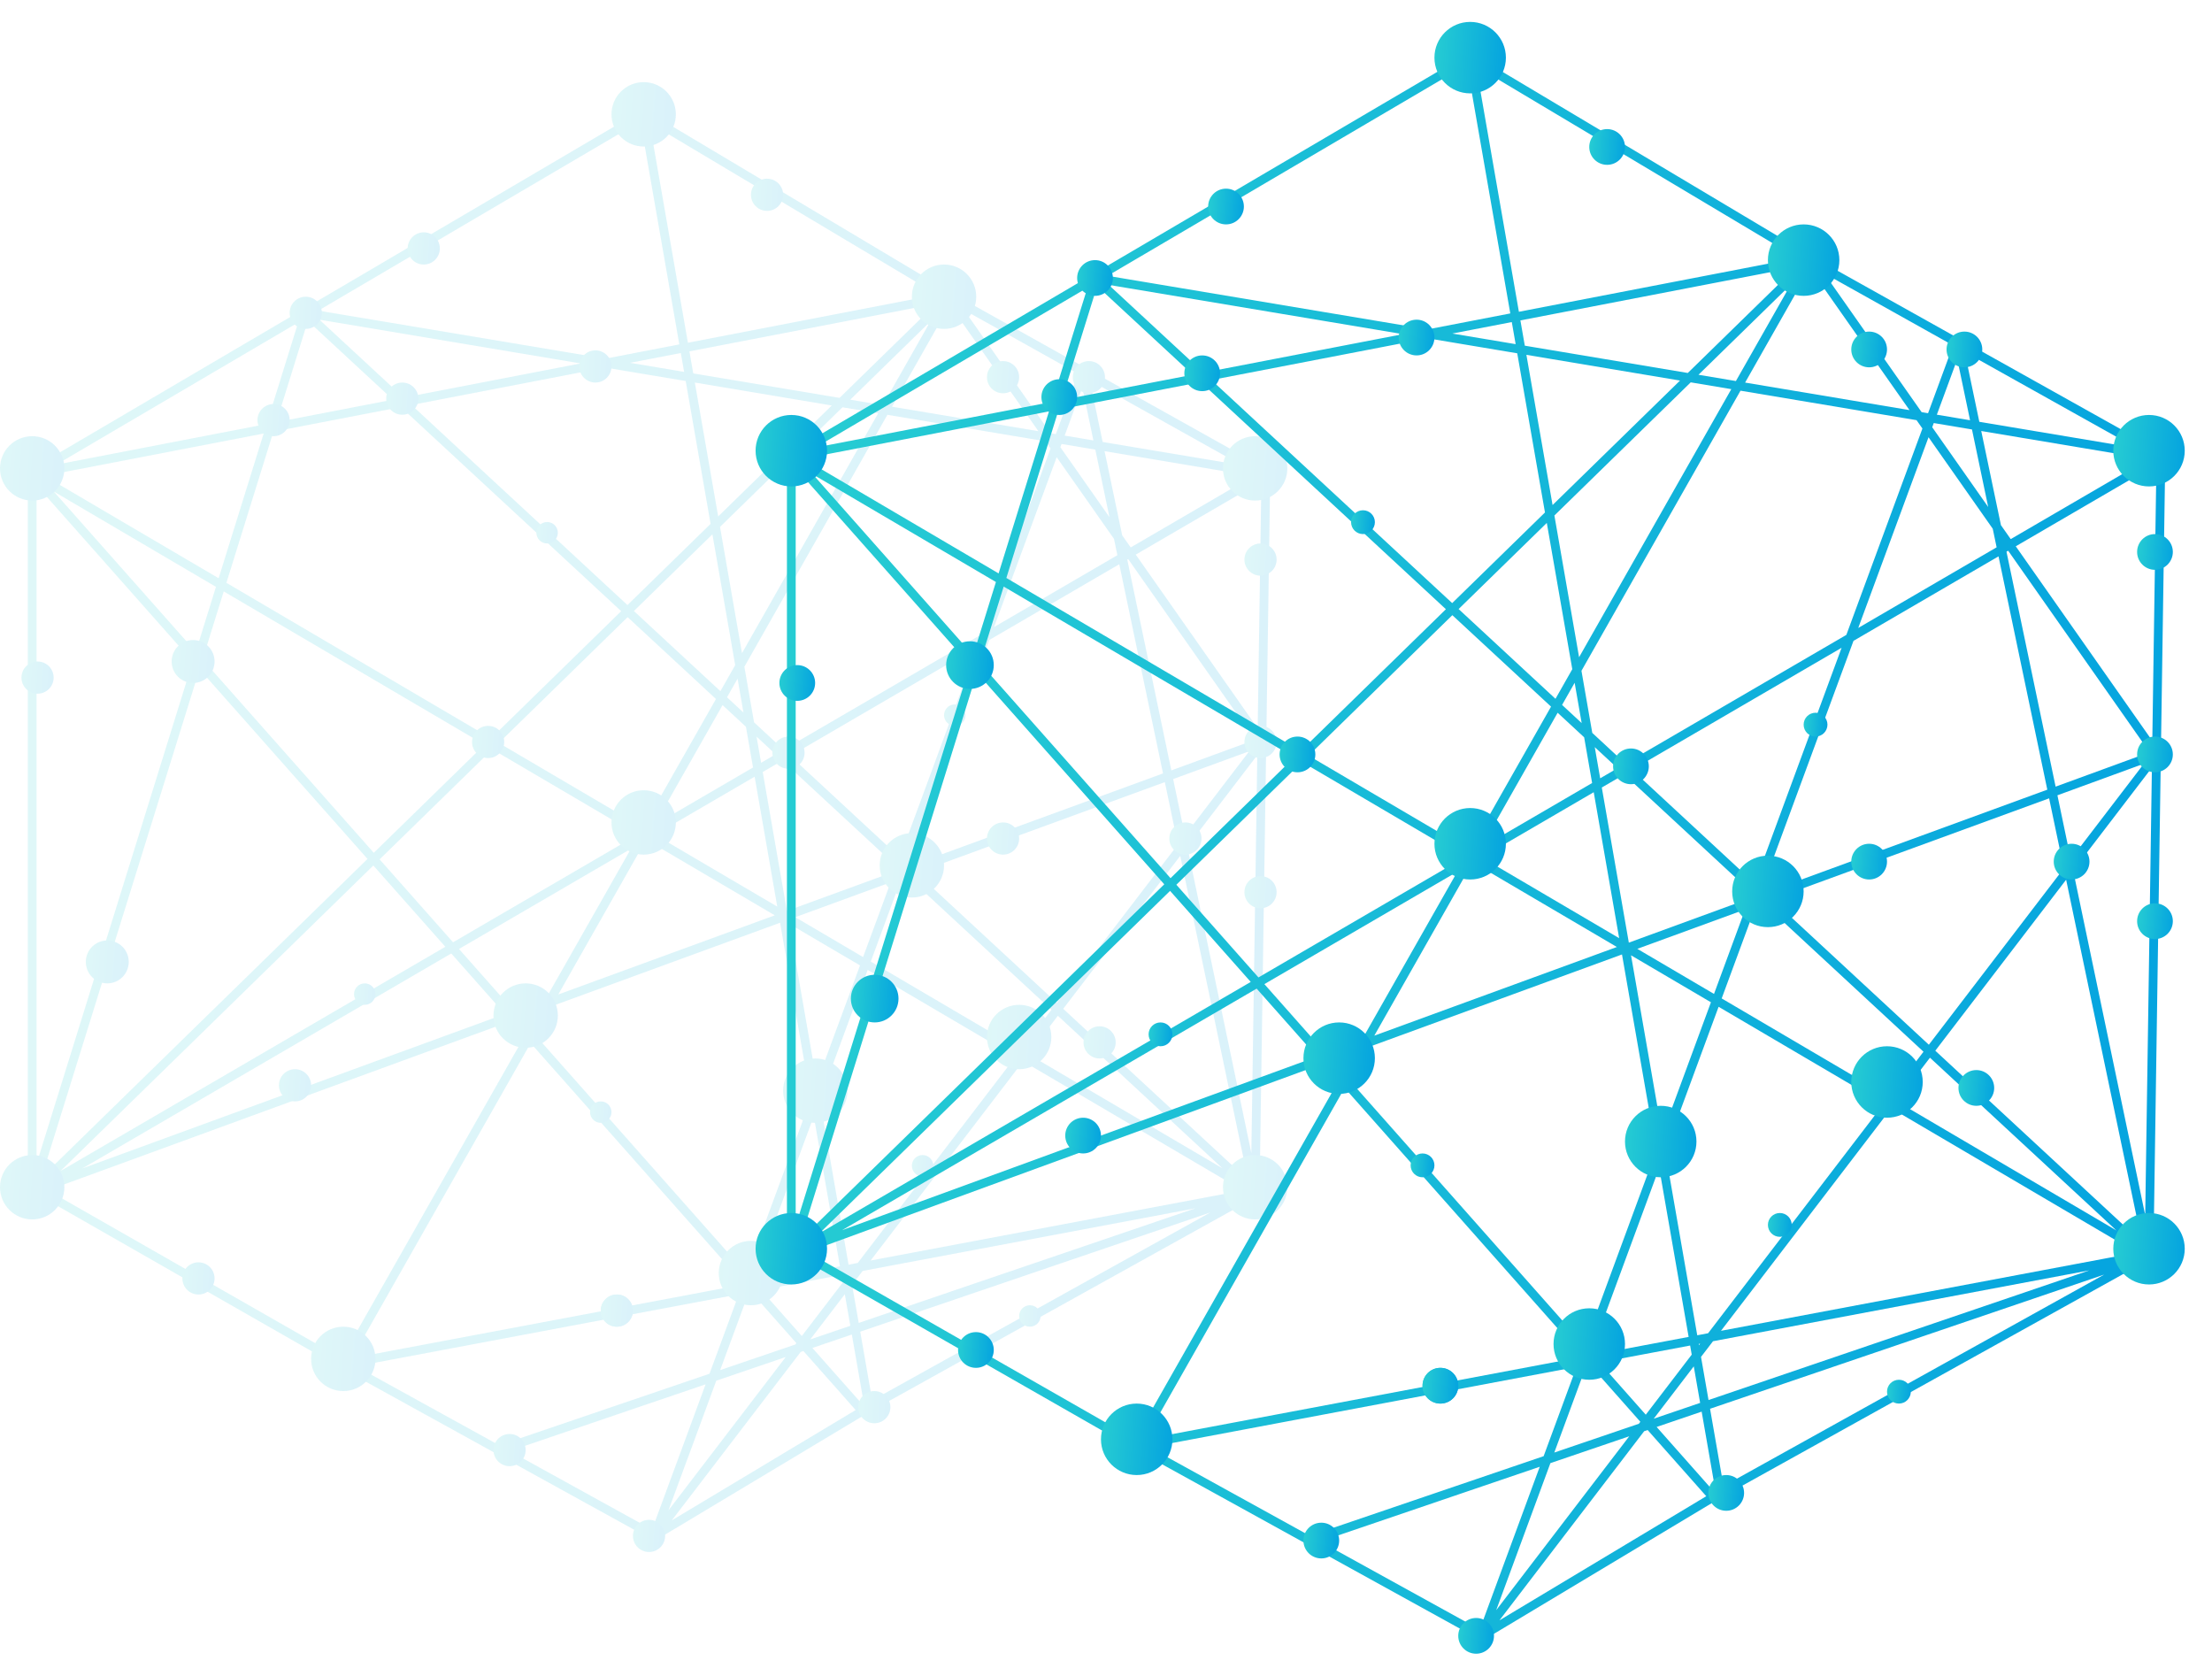 <svg width="404" height="306" viewBox="0 0 404 306" fill="none" xmlns="http://www.w3.org/2000/svg">
<g opacity="0.15">
<path d="M117.559 20.878L158.705 256.976M117.559 20.878L173.4 54.187M117.559 20.878L55.841 57.151M158.705 256.976L229.24 217.79M158.705 256.976L157.516 257.69M173.4 54.187L5.878 217.79M173.4 54.187L197.891 67.885M173.4 54.187L62.698 249.139M173.4 54.187L5.878 86.515M173.4 54.187L230.469 135.498M5.878 217.79V86.515M5.878 217.79L6.858 217.219M5.878 217.79L231.2 86.515M5.878 217.79L55.841 57.151M5.878 86.515L229.24 217.79M5.878 86.515L55.841 57.151M5.878 86.515L157.516 257.69M231.2 86.515L197.891 67.885M231.2 86.515L230.469 135.498M231.2 86.515L55.841 57.151M229.24 217.79L62.698 249.139M229.24 217.79L230.469 135.498M229.24 217.79L55.841 57.151M229.24 217.79L197.891 67.885M229.24 217.79L91.108 264.813M119.519 280.488L197.891 67.885M119.519 280.488L157.516 257.69M119.519 280.488L230.469 135.498M119.519 280.488L91.108 264.813M62.698 249.139L6.858 217.219M62.698 249.139L91.108 264.813M6.858 217.219L230.469 135.498" stroke="url(#paint0_linear)" stroke-width="1.6"/>
<circle cx="117.559" cy="20.878" r="5.878" fill="url(#paint1_linear)"/>
<circle cx="5.878" cy="85.536" r="5.878" fill="url(#paint2_linear)"/>
<circle cx="172.42" cy="54.186" r="5.878" fill="url(#paint3_linear)"/>
<circle cx="229.24" cy="85.536" r="5.878" fill="url(#paint4_linear)"/>
<circle cx="229.24" cy="216.81" r="5.878" fill="url(#paint5_linear)"/>
<circle cx="137.152" cy="232.485" r="5.878" fill="url(#paint6_linear)"/>
<circle cx="62.698" cy="248.159" r="5.878" fill="url(#paint7_linear)"/>
<circle cx="96.007" cy="185.461" r="5.878" fill="url(#paint8_linear)"/>
<circle cx="5.878" cy="216.81" r="5.878" fill="url(#paint9_linear)"/>
<circle cx="117.559" cy="150.193" r="5.878" fill="url(#paint10_linear)"/>
<circle cx="148.908" cy="199.176" r="5.878" fill="url(#paint11_linear)"/>
<circle cx="166.542" cy="158.03" r="5.878" fill="url(#paint12_linear)"/>
<circle cx="186.136" cy="189.38" r="5.878" fill="url(#paint13_linear)"/>
<circle cx="140.091" cy="35.573" r="2.939" fill="url(#paint14_linear)"/>
<circle cx="198.871" cy="68.881" r="2.939" fill="url(#paint15_linear)"/>
<circle cx="230.22" cy="102.19" r="2.939" fill="url(#paint16_linear)"/>
<circle cx="216.505" cy="153.132" r="2.939" fill="url(#paint17_linear)"/>
<circle cx="200.83" cy="190.359" r="2.939" fill="url(#paint18_linear)"/>
<circle cx="183.197" cy="153.132" r="2.939" fill="url(#paint19_linear)"/>
<circle cx="230.22" cy="162.929" r="2.939" fill="url(#paint20_linear)"/>
<circle cx="230.22" cy="135.498" r="2.939" fill="url(#paint21_linear)"/>
<circle cx="144.01" cy="137.458" r="2.939" fill="url(#paint22_linear)"/>
<circle cx="89.149" cy="135.498" r="2.939" fill="url(#paint23_linear)"/>
<circle cx="19.593" cy="175.664" r="3.919" fill="url(#paint24_linear)"/>
<circle cx="6.858" cy="123.742" r="2.939" fill="url(#paint25_linear)"/>
<circle cx="49.963" cy="76.719" r="2.939" fill="url(#paint26_linear)"/>
<circle cx="73.474" cy="72.8" r="2.939" fill="url(#paint27_linear)"/>
<circle cx="108.743" cy="66.922" r="2.939" fill="url(#paint28_linear)"/>
<circle cx="36.248" cy="233.464" r="2.939" fill="url(#paint29_linear)"/>
<circle cx="53.881" cy="198.196" r="2.939" fill="url(#paint30_linear)"/>
<circle cx="112.661" cy="239.342" r="2.939" fill="url(#paint31_linear)"/>
<circle cx="112.661" cy="239.342" r="2.939" fill="url(#paint32_linear)"/>
<circle cx="159.684" cy="256.976" r="2.939" fill="url(#paint33_linear)"/>
<circle cx="118.539" cy="280.488" r="2.939" fill="url(#paint34_linear)"/>
<circle cx="93.068" cy="264.813" r="2.939" fill="url(#paint35_linear)"/>
<circle cx="174.379" cy="130.6" r="1.959" fill="url(#paint36_linear)"/>
<circle cx="99.925" cy="97.291" r="1.959" fill="url(#paint37_linear)"/>
<circle cx="183.197" cy="68.881" r="2.939" fill="url(#paint38_linear)"/>
<circle cx="35.268" cy="120.803" r="3.919" fill="url(#paint39_linear)"/>
<circle cx="188.095" cy="240.322" r="1.959" fill="url(#paint40_linear)"/>
<circle cx="109.722" cy="203.095" r="1.959" fill="url(#paint41_linear)"/>
<circle cx="66.617" cy="181.542" r="1.959" fill="url(#paint42_linear)"/>
<circle cx="168.501" cy="212.891" r="1.959" fill="url(#paint43_linear)"/>
<circle cx="77.393" cy="45.369" r="2.939" fill="url(#paint44_linear)"/>
<circle cx="55.84" cy="57.125" r="2.939" fill="url(#paint45_linear)"/>
</g>
<g filter="url(#filter0_d)">
<path d="M268.511 6.526L314.19 268.635M268.511 6.526L330.504 43.504M268.511 6.526L199.993 46.795M314.19 268.635L392.496 225.131M314.19 268.635L312.87 269.427M330.504 43.504L144.526 225.131M330.504 43.504L357.693 58.711M330.504 43.504L207.606 259.934M330.504 43.504L144.526 79.394M330.504 43.504L393.86 133.774M144.526 225.131V79.394M144.526 225.131L145.613 224.498M144.526 225.131L394.671 79.394M144.526 225.131L199.993 46.795M144.526 79.394L392.496 225.131M144.526 79.394L199.993 46.795M144.526 79.394L312.87 269.427M394.671 79.394L357.693 58.711M394.671 79.394L393.86 133.774M394.671 79.394L199.993 46.795M392.496 225.131L207.606 259.934M392.496 225.131L393.86 133.774M392.496 225.131L199.993 46.795M392.496 225.131L357.693 58.711M392.496 225.131L239.146 277.336M270.686 294.737L357.693 58.711M270.686 294.737L312.87 269.427M270.686 294.737L393.86 133.774M270.686 294.737L239.146 277.336M207.606 259.934L145.613 224.498M207.606 259.934L239.146 277.336M145.613 224.498L393.86 133.774" stroke="url(#paint46_linear)" stroke-width="1.6"/>
<circle cx="268.511" cy="6.526" r="6.526" fill="url(#paint47_linear)"/>
<circle cx="144.526" cy="78.306" r="6.526" fill="url(#paint48_linear)"/>
<circle cx="329.416" cy="43.504" r="6.526" fill="url(#paint49_linear)"/>
<circle cx="392.496" cy="78.306" r="6.526" fill="url(#paint50_linear)"/>
<circle cx="392.496" cy="224.044" r="6.526" fill="url(#paint51_linear)"/>
<circle cx="290.263" cy="241.445" r="6.526" fill="url(#paint52_linear)"/>
<circle cx="207.606" cy="258.847" r="6.526" fill="url(#paint53_linear)"/>
<circle cx="244.584" cy="189.241" r="6.526" fill="url(#paint54_linear)"/>
<circle cx="144.526" cy="224.044" r="6.526" fill="url(#paint55_linear)"/>
<circle cx="268.511" cy="150.088" r="6.526" fill="url(#paint56_linear)"/>
<circle cx="303.314" cy="204.467" r="6.526" fill="url(#paint57_linear)"/>
<circle cx="322.89" cy="158.788" r="6.526" fill="url(#paint58_linear)"/>
<circle cx="344.643" cy="193.591" r="6.526" fill="url(#paint59_linear)"/>
<circle cx="293.525" cy="22.839" r="3.263" fill="url(#paint60_linear)"/>
<circle cx="358.781" cy="59.818" r="3.263" fill="url(#paint61_linear)"/>
<circle cx="393.584" cy="96.796" r="3.263" fill="url(#paint62_linear)"/>
<circle cx="378.357" cy="153.35" r="3.263" fill="url(#paint63_linear)"/>
<circle cx="360.956" cy="194.679" r="3.263" fill="url(#paint64_linear)"/>
<circle cx="341.38" cy="153.35" r="3.263" fill="url(#paint65_linear)"/>
<circle cx="393.584" cy="164.226" r="3.263" fill="url(#paint66_linear)"/>
<circle cx="393.584" cy="133.774" r="3.263" fill="url(#paint67_linear)"/>
<circle cx="297.876" cy="135.949" r="3.263" fill="url(#paint68_linear)"/>
<circle cx="236.971" cy="133.774" r="3.263" fill="url(#paint69_linear)"/>
<circle cx="159.752" cy="178.365" r="4.35" fill="url(#paint70_linear)"/>
<circle cx="145.613" cy="120.723" r="3.263" fill="url(#paint71_linear)"/>
<circle cx="193.467" cy="68.518" r="3.263" fill="url(#paint72_linear)"/>
<circle cx="219.569" cy="64.168" r="3.263" fill="url(#paint73_linear)"/>
<circle cx="258.723" cy="57.642" r="3.263" fill="url(#paint74_linear)"/>
<circle cx="178.241" cy="242.533" r="3.263" fill="url(#paint75_linear)"/>
<circle cx="197.818" cy="203.38" r="3.263" fill="url(#paint76_linear)"/>
<circle cx="263.073" cy="249.058" r="3.263" fill="url(#paint77_linear)"/>
<circle cx="263.073" cy="249.058" r="3.263" fill="url(#paint78_linear)"/>
<circle cx="315.277" cy="268.635" r="3.263" fill="url(#paint79_linear)"/>
<circle cx="269.598" cy="294.737" r="3.263" fill="url(#paint80_linear)"/>
<circle cx="241.321" cy="277.336" r="3.263" fill="url(#paint81_linear)"/>
<circle cx="331.591" cy="128.336" r="2.175" fill="url(#paint82_linear)"/>
<circle cx="248.934" cy="91.358" r="2.175" fill="url(#paint83_linear)"/>
<circle cx="341.38" cy="59.818" r="3.263" fill="url(#paint84_linear)"/>
<circle cx="177.153" cy="117.46" r="4.35" fill="url(#paint85_linear)"/>
<circle cx="346.818" cy="250.146" r="2.175" fill="url(#paint86_linear)"/>
<circle cx="259.81" cy="208.818" r="2.175" fill="url(#paint87_linear)"/>
<circle cx="211.956" cy="184.891" r="2.175" fill="url(#paint88_linear)"/>
<circle cx="325.066" cy="219.693" r="2.175" fill="url(#paint89_linear)"/>
<circle cx="223.92" cy="33.715" r="3.263" fill="url(#paint90_linear)"/>
<circle cx="199.993" cy="46.766" r="3.263" fill="url(#paint91_linear)"/>
</g>
<defs>
<filter id="filter0_d" x="134" y="0" width="269.022" height="306" filterUnits="userSpaceOnUse" color-interpolation-filters="sRGB">
<feFlood flood-opacity="0" result="BackgroundImageFix"/>
<feColorMatrix in="SourceAlpha" type="matrix" values="0 0 0 0 0 0 0 0 0 0 0 0 0 0 0 0 0 0 127 0" result="hardAlpha"/>
<feOffset dy="4"/>
<feGaussianBlur stdDeviation="2"/>
<feComposite in2="hardAlpha" operator="out"/>
<feColorMatrix type="matrix" values="0 0 0 0 0 0 0 0 0 0 0 0 0 0 0 0 0 0 0.25 0"/>
<feBlend mode="normal" in2="BackgroundImageFix" result="effect1_dropShadow"/>
<feBlend mode="normal" in="SourceGraphic" in2="effect1_dropShadow" result="shape"/>
</filter>
<linearGradient id="paint0_linear" x1="-24.485" y1="150.683" x2="265.749" y2="167.612" gradientUnits="userSpaceOnUse">
<stop stop-color="#2AD1D1"/>
<stop offset="1" stop-color="#009EE1"/>
</linearGradient>
<linearGradient id="paint1_linear" x1="110.097" y1="20.878" x2="125.223" y2="21.895" gradientUnits="userSpaceOnUse">
<stop stop-color="#2AD1D1"/>
<stop offset="1" stop-color="#009EE1"/>
</linearGradient>
<linearGradient id="paint2_linear" x1="-1.584" y1="85.536" x2="13.542" y2="86.552" gradientUnits="userSpaceOnUse">
<stop stop-color="#2AD1D1"/>
<stop offset="1" stop-color="#009EE1"/>
</linearGradient>
<linearGradient id="paint3_linear" x1="164.958" y1="54.186" x2="180.084" y2="55.203" gradientUnits="userSpaceOnUse">
<stop stop-color="#2AD1D1"/>
<stop offset="1" stop-color="#009EE1"/>
</linearGradient>
<linearGradient id="paint4_linear" x1="221.778" y1="85.536" x2="236.904" y2="86.552" gradientUnits="userSpaceOnUse">
<stop stop-color="#2AD1D1"/>
<stop offset="1" stop-color="#009EE1"/>
</linearGradient>
<linearGradient id="paint5_linear" x1="221.778" y1="216.81" x2="236.904" y2="217.827" gradientUnits="userSpaceOnUse">
<stop stop-color="#2AD1D1"/>
<stop offset="1" stop-color="#009EE1"/>
</linearGradient>
<linearGradient id="paint6_linear" x1="129.69" y1="232.485" x2="144.816" y2="233.501" gradientUnits="userSpaceOnUse">
<stop stop-color="#2AD1D1"/>
<stop offset="1" stop-color="#009EE1"/>
</linearGradient>
<linearGradient id="paint7_linear" x1="55.236" y1="248.159" x2="70.362" y2="249.176" gradientUnits="userSpaceOnUse">
<stop stop-color="#2AD1D1"/>
<stop offset="1" stop-color="#009EE1"/>
</linearGradient>
<linearGradient id="paint8_linear" x1="88.545" y1="185.461" x2="103.671" y2="186.477" gradientUnits="userSpaceOnUse">
<stop stop-color="#2AD1D1"/>
<stop offset="1" stop-color="#009EE1"/>
</linearGradient>
<linearGradient id="paint9_linear" x1="-1.584" y1="216.81" x2="13.542" y2="217.827" gradientUnits="userSpaceOnUse">
<stop stop-color="#2AD1D1"/>
<stop offset="1" stop-color="#009EE1"/>
</linearGradient>
<linearGradient id="paint10_linear" x1="110.097" y1="150.193" x2="125.223" y2="151.21" gradientUnits="userSpaceOnUse">
<stop stop-color="#2AD1D1"/>
<stop offset="1" stop-color="#009EE1"/>
</linearGradient>
<linearGradient id="paint11_linear" x1="141.446" y1="199.176" x2="156.572" y2="200.193" gradientUnits="userSpaceOnUse">
<stop stop-color="#2AD1D1"/>
<stop offset="1" stop-color="#009EE1"/>
</linearGradient>
<linearGradient id="paint12_linear" x1="159.08" y1="158.03" x2="174.206" y2="159.047" gradientUnits="userSpaceOnUse">
<stop stop-color="#2AD1D1"/>
<stop offset="1" stop-color="#009EE1"/>
</linearGradient>
<linearGradient id="paint13_linear" x1="178.674" y1="189.38" x2="193.799" y2="190.396" gradientUnits="userSpaceOnUse">
<stop stop-color="#2AD1D1"/>
<stop offset="1" stop-color="#009EE1"/>
</linearGradient>
<linearGradient id="paint14_linear" x1="136.36" y1="35.573" x2="143.923" y2="36.081" gradientUnits="userSpaceOnUse">
<stop stop-color="#2AD1D1"/>
<stop offset="1" stop-color="#009EE1"/>
</linearGradient>
<linearGradient id="paint15_linear" x1="195.14" y1="68.881" x2="202.703" y2="69.39" gradientUnits="userSpaceOnUse">
<stop stop-color="#2AD1D1"/>
<stop offset="1" stop-color="#009EE1"/>
</linearGradient>
<linearGradient id="paint16_linear" x1="226.489" y1="102.19" x2="234.052" y2="102.698" gradientUnits="userSpaceOnUse">
<stop stop-color="#2AD1D1"/>
<stop offset="1" stop-color="#009EE1"/>
</linearGradient>
<linearGradient id="paint17_linear" x1="212.774" y1="153.132" x2="220.337" y2="153.64" gradientUnits="userSpaceOnUse">
<stop stop-color="#2AD1D1"/>
<stop offset="1" stop-color="#009EE1"/>
</linearGradient>
<linearGradient id="paint18_linear" x1="197.099" y1="190.359" x2="204.662" y2="190.867" gradientUnits="userSpaceOnUse">
<stop stop-color="#2AD1D1"/>
<stop offset="1" stop-color="#009EE1"/>
</linearGradient>
<linearGradient id="paint19_linear" x1="179.466" y1="153.132" x2="187.029" y2="153.64" gradientUnits="userSpaceOnUse">
<stop stop-color="#2AD1D1"/>
<stop offset="1" stop-color="#009EE1"/>
</linearGradient>
<linearGradient id="paint20_linear" x1="226.489" y1="162.929" x2="234.052" y2="163.437" gradientUnits="userSpaceOnUse">
<stop stop-color="#2AD1D1"/>
<stop offset="1" stop-color="#009EE1"/>
</linearGradient>
<linearGradient id="paint21_linear" x1="226.489" y1="135.498" x2="234.052" y2="136.007" gradientUnits="userSpaceOnUse">
<stop stop-color="#2AD1D1"/>
<stop offset="1" stop-color="#009EE1"/>
</linearGradient>
<linearGradient id="paint22_linear" x1="140.279" y1="137.458" x2="147.842" y2="137.966" gradientUnits="userSpaceOnUse">
<stop stop-color="#2AD1D1"/>
<stop offset="1" stop-color="#009EE1"/>
</linearGradient>
<linearGradient id="paint23_linear" x1="85.418" y1="135.498" x2="92.981" y2="136.007" gradientUnits="userSpaceOnUse">
<stop stop-color="#2AD1D1"/>
<stop offset="1" stop-color="#009EE1"/>
</linearGradient>
<linearGradient id="paint24_linear" x1="14.619" y1="175.664" x2="24.703" y2="176.342" gradientUnits="userSpaceOnUse">
<stop stop-color="#2AD1D1"/>
<stop offset="1" stop-color="#009EE1"/>
</linearGradient>
<linearGradient id="paint25_linear" x1="3.127" y1="123.742" x2="10.69" y2="124.251" gradientUnits="userSpaceOnUse">
<stop stop-color="#2AD1D1"/>
<stop offset="1" stop-color="#009EE1"/>
</linearGradient>
<linearGradient id="paint26_linear" x1="46.231" y1="76.719" x2="53.794" y2="77.227" gradientUnits="userSpaceOnUse">
<stop stop-color="#2AD1D1"/>
<stop offset="1" stop-color="#009EE1"/>
</linearGradient>
<linearGradient id="paint27_linear" x1="69.743" y1="72.8" x2="77.306" y2="73.308" gradientUnits="userSpaceOnUse">
<stop stop-color="#2AD1D1"/>
<stop offset="1" stop-color="#009EE1"/>
</linearGradient>
<linearGradient id="paint28_linear" x1="105.011" y1="66.922" x2="112.574" y2="67.43" gradientUnits="userSpaceOnUse">
<stop stop-color="#2AD1D1"/>
<stop offset="1" stop-color="#009EE1"/>
</linearGradient>
<linearGradient id="paint29_linear" x1="32.516" y1="233.464" x2="40.079" y2="233.972" gradientUnits="userSpaceOnUse">
<stop stop-color="#2AD1D1"/>
<stop offset="1" stop-color="#009EE1"/>
</linearGradient>
<linearGradient id="paint30_linear" x1="50.15" y1="198.196" x2="57.713" y2="198.705" gradientUnits="userSpaceOnUse">
<stop stop-color="#2AD1D1"/>
<stop offset="1" stop-color="#009EE1"/>
</linearGradient>
<linearGradient id="paint31_linear" x1="108.93" y1="239.342" x2="116.493" y2="239.85" gradientUnits="userSpaceOnUse">
<stop stop-color="#2AD1D1"/>
<stop offset="1" stop-color="#009EE1"/>
</linearGradient>
<linearGradient id="paint32_linear" x1="108.93" y1="239.342" x2="116.493" y2="239.85" gradientUnits="userSpaceOnUse">
<stop stop-color="#2AD1D1"/>
<stop offset="1" stop-color="#009EE1"/>
</linearGradient>
<linearGradient id="paint33_linear" x1="155.953" y1="256.976" x2="163.516" y2="257.484" gradientUnits="userSpaceOnUse">
<stop stop-color="#2AD1D1"/>
<stop offset="1" stop-color="#009EE1"/>
</linearGradient>
<linearGradient id="paint34_linear" x1="114.808" y1="280.488" x2="122.371" y2="280.996" gradientUnits="userSpaceOnUse">
<stop stop-color="#2AD1D1"/>
<stop offset="1" stop-color="#009EE1"/>
</linearGradient>
<linearGradient id="paint35_linear" x1="89.337" y1="264.813" x2="96.9" y2="265.322" gradientUnits="userSpaceOnUse">
<stop stop-color="#2AD1D1"/>
<stop offset="1" stop-color="#009EE1"/>
</linearGradient>
<linearGradient id="paint36_linear" x1="171.892" y1="130.6" x2="176.934" y2="130.939" gradientUnits="userSpaceOnUse">
<stop stop-color="#2AD1D1"/>
<stop offset="1" stop-color="#009EE1"/>
</linearGradient>
<linearGradient id="paint37_linear" x1="97.438" y1="97.291" x2="102.48" y2="97.63" gradientUnits="userSpaceOnUse">
<stop stop-color="#2AD1D1"/>
<stop offset="1" stop-color="#009EE1"/>
</linearGradient>
<linearGradient id="paint38_linear" x1="179.466" y1="68.881" x2="187.029" y2="69.39" gradientUnits="userSpaceOnUse">
<stop stop-color="#2AD1D1"/>
<stop offset="1" stop-color="#009EE1"/>
</linearGradient>
<linearGradient id="paint39_linear" x1="30.293" y1="120.803" x2="40.377" y2="121.481" gradientUnits="userSpaceOnUse">
<stop stop-color="#2AD1D1"/>
<stop offset="1" stop-color="#009EE1"/>
</linearGradient>
<linearGradient id="paint40_linear" x1="185.608" y1="240.322" x2="190.65" y2="240.661" gradientUnits="userSpaceOnUse">
<stop stop-color="#2AD1D1"/>
<stop offset="1" stop-color="#009EE1"/>
</linearGradient>
<linearGradient id="paint41_linear" x1="107.235" y1="203.095" x2="112.277" y2="203.434" gradientUnits="userSpaceOnUse">
<stop stop-color="#2AD1D1"/>
<stop offset="1" stop-color="#009EE1"/>
</linearGradient>
<linearGradient id="paint42_linear" x1="64.129" y1="181.542" x2="69.171" y2="181.881" gradientUnits="userSpaceOnUse">
<stop stop-color="#2AD1D1"/>
<stop offset="1" stop-color="#009EE1"/>
</linearGradient>
<linearGradient id="paint43_linear" x1="166.014" y1="212.891" x2="171.056" y2="213.23" gradientUnits="userSpaceOnUse">
<stop stop-color="#2AD1D1"/>
<stop offset="1" stop-color="#009EE1"/>
</linearGradient>
<linearGradient id="paint44_linear" x1="73.662" y1="45.369" x2="81.225" y2="45.878" gradientUnits="userSpaceOnUse">
<stop stop-color="#2AD1D1"/>
<stop offset="1" stop-color="#009EE1"/>
</linearGradient>
<linearGradient id="paint45_linear" x1="52.109" y1="57.125" x2="59.672" y2="57.634" gradientUnits="userSpaceOnUse">
<stop stop-color="#2AD1D1"/>
<stop offset="1" stop-color="#009EE1"/>
</linearGradient>
<linearGradient id="paint46_linear" x1="110.818" y1="150.631" x2="433.027" y2="169.426" gradientUnits="userSpaceOnUse">
<stop stop-color="#2AD1D1"/>
<stop offset="1" stop-color="#009EE1"/>
</linearGradient>
<linearGradient id="paint47_linear" x1="260.227" y1="6.526" x2="277.019" y2="7.654" gradientUnits="userSpaceOnUse">
<stop stop-color="#2AD1D1"/>
<stop offset="1" stop-color="#009EE1"/>
</linearGradient>
<linearGradient id="paint48_linear" x1="136.241" y1="78.307" x2="153.034" y2="79.435" gradientUnits="userSpaceOnUse">
<stop stop-color="#2AD1D1"/>
<stop offset="1" stop-color="#009EE1"/>
</linearGradient>
<linearGradient id="paint49_linear" x1="321.132" y1="43.504" x2="337.924" y2="44.632" gradientUnits="userSpaceOnUse">
<stop stop-color="#2AD1D1"/>
<stop offset="1" stop-color="#009EE1"/>
</linearGradient>
<linearGradient id="paint50_linear" x1="384.212" y1="78.307" x2="401.004" y2="79.435" gradientUnits="userSpaceOnUse">
<stop stop-color="#2AD1D1"/>
<stop offset="1" stop-color="#009EE1"/>
</linearGradient>
<linearGradient id="paint51_linear" x1="384.212" y1="224.044" x2="401.004" y2="225.172" gradientUnits="userSpaceOnUse">
<stop stop-color="#2AD1D1"/>
<stop offset="1" stop-color="#009EE1"/>
</linearGradient>
<linearGradient id="paint52_linear" x1="281.979" y1="241.445" x2="298.771" y2="242.574" gradientUnits="userSpaceOnUse">
<stop stop-color="#2AD1D1"/>
<stop offset="1" stop-color="#009EE1"/>
</linearGradient>
<linearGradient id="paint53_linear" x1="199.322" y1="258.847" x2="216.114" y2="259.975" gradientUnits="userSpaceOnUse">
<stop stop-color="#2AD1D1"/>
<stop offset="1" stop-color="#009EE1"/>
</linearGradient>
<linearGradient id="paint54_linear" x1="236.3" y1="189.241" x2="253.092" y2="190.369" gradientUnits="userSpaceOnUse">
<stop stop-color="#2AD1D1"/>
<stop offset="1" stop-color="#009EE1"/>
</linearGradient>
<linearGradient id="paint55_linear" x1="136.241" y1="224.044" x2="153.034" y2="225.172" gradientUnits="userSpaceOnUse">
<stop stop-color="#2AD1D1"/>
<stop offset="1" stop-color="#009EE1"/>
</linearGradient>
<linearGradient id="paint56_linear" x1="260.227" y1="150.088" x2="277.019" y2="151.216" gradientUnits="userSpaceOnUse">
<stop stop-color="#2AD1D1"/>
<stop offset="1" stop-color="#009EE1"/>
</linearGradient>
<linearGradient id="paint57_linear" x1="295.03" y1="204.467" x2="311.822" y2="205.596" gradientUnits="userSpaceOnUse">
<stop stop-color="#2AD1D1"/>
<stop offset="1" stop-color="#009EE1"/>
</linearGradient>
<linearGradient id="paint58_linear" x1="314.606" y1="158.788" x2="331.398" y2="159.917" gradientUnits="userSpaceOnUse">
<stop stop-color="#2AD1D1"/>
<stop offset="1" stop-color="#009EE1"/>
</linearGradient>
<linearGradient id="paint59_linear" x1="336.358" y1="193.591" x2="353.151" y2="194.72" gradientUnits="userSpaceOnUse">
<stop stop-color="#2AD1D1"/>
<stop offset="1" stop-color="#009EE1"/>
</linearGradient>
<linearGradient id="paint60_linear" x1="289.383" y1="22.839" x2="297.78" y2="23.404" gradientUnits="userSpaceOnUse">
<stop stop-color="#2AD1D1"/>
<stop offset="1" stop-color="#009EE1"/>
</linearGradient>
<linearGradient id="paint61_linear" x1="354.639" y1="59.818" x2="363.035" y2="60.382" gradientUnits="userSpaceOnUse">
<stop stop-color="#2AD1D1"/>
<stop offset="1" stop-color="#009EE1"/>
</linearGradient>
<linearGradient id="paint62_linear" x1="389.442" y1="96.796" x2="397.838" y2="97.36" gradientUnits="userSpaceOnUse">
<stop stop-color="#2AD1D1"/>
<stop offset="1" stop-color="#009EE1"/>
</linearGradient>
<linearGradient id="paint63_linear" x1="374.215" y1="153.35" x2="382.611" y2="153.915" gradientUnits="userSpaceOnUse">
<stop stop-color="#2AD1D1"/>
<stop offset="1" stop-color="#009EE1"/>
</linearGradient>
<linearGradient id="paint64_linear" x1="356.814" y1="194.679" x2="365.21" y2="195.243" gradientUnits="userSpaceOnUse">
<stop stop-color="#2AD1D1"/>
<stop offset="1" stop-color="#009EE1"/>
</linearGradient>
<linearGradient id="paint65_linear" x1="337.238" y1="153.35" x2="345.634" y2="153.915" gradientUnits="userSpaceOnUse">
<stop stop-color="#2AD1D1"/>
<stop offset="1" stop-color="#009EE1"/>
</linearGradient>
<linearGradient id="paint66_linear" x1="389.442" y1="164.226" x2="397.838" y2="164.791" gradientUnits="userSpaceOnUse">
<stop stop-color="#2AD1D1"/>
<stop offset="1" stop-color="#009EE1"/>
</linearGradient>
<linearGradient id="paint67_linear" x1="389.442" y1="133.774" x2="397.838" y2="134.338" gradientUnits="userSpaceOnUse">
<stop stop-color="#2AD1D1"/>
<stop offset="1" stop-color="#009EE1"/>
</linearGradient>
<linearGradient id="paint68_linear" x1="293.734" y1="135.949" x2="302.13" y2="136.513" gradientUnits="userSpaceOnUse">
<stop stop-color="#2AD1D1"/>
<stop offset="1" stop-color="#009EE1"/>
</linearGradient>
<linearGradient id="paint69_linear" x1="232.829" y1="133.774" x2="241.225" y2="134.338" gradientUnits="userSpaceOnUse">
<stop stop-color="#2AD1D1"/>
<stop offset="1" stop-color="#009EE1"/>
</linearGradient>
<linearGradient id="paint70_linear" x1="154.229" y1="178.365" x2="165.424" y2="179.117" gradientUnits="userSpaceOnUse">
<stop stop-color="#2AD1D1"/>
<stop offset="1" stop-color="#009EE1"/>
</linearGradient>
<linearGradient id="paint71_linear" x1="141.471" y1="120.723" x2="149.867" y2="121.287" gradientUnits="userSpaceOnUse">
<stop stop-color="#2AD1D1"/>
<stop offset="1" stop-color="#009EE1"/>
</linearGradient>
<linearGradient id="paint72_linear" x1="189.325" y1="68.518" x2="197.721" y2="69.082" gradientUnits="userSpaceOnUse">
<stop stop-color="#2AD1D1"/>
<stop offset="1" stop-color="#009EE1"/>
</linearGradient>
<linearGradient id="paint73_linear" x1="215.427" y1="64.168" x2="223.823" y2="64.732" gradientUnits="userSpaceOnUse">
<stop stop-color="#2AD1D1"/>
<stop offset="1" stop-color="#009EE1"/>
</linearGradient>
<linearGradient id="paint74_linear" x1="254.581" y1="57.642" x2="262.977" y2="58.207" gradientUnits="userSpaceOnUse">
<stop stop-color="#2AD1D1"/>
<stop offset="1" stop-color="#009EE1"/>
</linearGradient>
<linearGradient id="paint75_linear" x1="174.099" y1="242.533" x2="182.495" y2="243.097" gradientUnits="userSpaceOnUse">
<stop stop-color="#2AD1D1"/>
<stop offset="1" stop-color="#009EE1"/>
</linearGradient>
<linearGradient id="paint76_linear" x1="193.675" y1="203.38" x2="202.072" y2="203.944" gradientUnits="userSpaceOnUse">
<stop stop-color="#2AD1D1"/>
<stop offset="1" stop-color="#009EE1"/>
</linearGradient>
<linearGradient id="paint77_linear" x1="258.931" y1="249.058" x2="267.327" y2="249.623" gradientUnits="userSpaceOnUse">
<stop stop-color="#2AD1D1"/>
<stop offset="1" stop-color="#009EE1"/>
</linearGradient>
<linearGradient id="paint78_linear" x1="258.931" y1="249.058" x2="267.327" y2="249.623" gradientUnits="userSpaceOnUse">
<stop stop-color="#2AD1D1"/>
<stop offset="1" stop-color="#009EE1"/>
</linearGradient>
<linearGradient id="paint79_linear" x1="311.135" y1="268.635" x2="319.531" y2="269.199" gradientUnits="userSpaceOnUse">
<stop stop-color="#2AD1D1"/>
<stop offset="1" stop-color="#009EE1"/>
</linearGradient>
<linearGradient id="paint80_linear" x1="265.456" y1="294.737" x2="273.852" y2="295.302" gradientUnits="userSpaceOnUse">
<stop stop-color="#2AD1D1"/>
<stop offset="1" stop-color="#009EE1"/>
</linearGradient>
<linearGradient id="paint81_linear" x1="237.179" y1="277.336" x2="245.575" y2="277.9" gradientUnits="userSpaceOnUse">
<stop stop-color="#2AD1D1"/>
<stop offset="1" stop-color="#009EE1"/>
</linearGradient>
<linearGradient id="paint82_linear" x1="328.83" y1="128.336" x2="334.427" y2="128.712" gradientUnits="userSpaceOnUse">
<stop stop-color="#2AD1D1"/>
<stop offset="1" stop-color="#009EE1"/>
</linearGradient>
<linearGradient id="paint83_linear" x1="246.173" y1="91.358" x2="251.77" y2="91.734" gradientUnits="userSpaceOnUse">
<stop stop-color="#2AD1D1"/>
<stop offset="1" stop-color="#009EE1"/>
</linearGradient>
<linearGradient id="paint84_linear" x1="337.238" y1="59.818" x2="345.634" y2="60.382" gradientUnits="userSpaceOnUse">
<stop stop-color="#2AD1D1"/>
<stop offset="1" stop-color="#009EE1"/>
</linearGradient>
<linearGradient id="paint85_linear" x1="171.63" y1="117.46" x2="182.825" y2="118.212" gradientUnits="userSpaceOnUse">
<stop stop-color="#2AD1D1"/>
<stop offset="1" stop-color="#009EE1"/>
</linearGradient>
<linearGradient id="paint86_linear" x1="344.056" y1="250.146" x2="349.654" y2="250.522" gradientUnits="userSpaceOnUse">
<stop stop-color="#2AD1D1"/>
<stop offset="1" stop-color="#009EE1"/>
</linearGradient>
<linearGradient id="paint87_linear" x1="257.049" y1="208.818" x2="262.646" y2="209.194" gradientUnits="userSpaceOnUse">
<stop stop-color="#2AD1D1"/>
<stop offset="1" stop-color="#009EE1"/>
</linearGradient>
<linearGradient id="paint88_linear" x1="209.195" y1="184.891" x2="214.792" y2="185.267" gradientUnits="userSpaceOnUse">
<stop stop-color="#2AD1D1"/>
<stop offset="1" stop-color="#009EE1"/>
</linearGradient>
<linearGradient id="paint89_linear" x1="322.304" y1="219.693" x2="327.902" y2="220.07" gradientUnits="userSpaceOnUse">
<stop stop-color="#2AD1D1"/>
<stop offset="1" stop-color="#009EE1"/>
</linearGradient>
<linearGradient id="paint90_linear" x1="219.778" y1="33.715" x2="228.174" y2="34.28" gradientUnits="userSpaceOnUse">
<stop stop-color="#2AD1D1"/>
<stop offset="1" stop-color="#009EE1"/>
</linearGradient>
<linearGradient id="paint91_linear" x1="195.85" y1="46.766" x2="204.247" y2="47.331" gradientUnits="userSpaceOnUse">
<stop stop-color="#2AD1D1"/>
<stop offset="1" stop-color="#009EE1"/>
</linearGradient>
</defs>
</svg>
